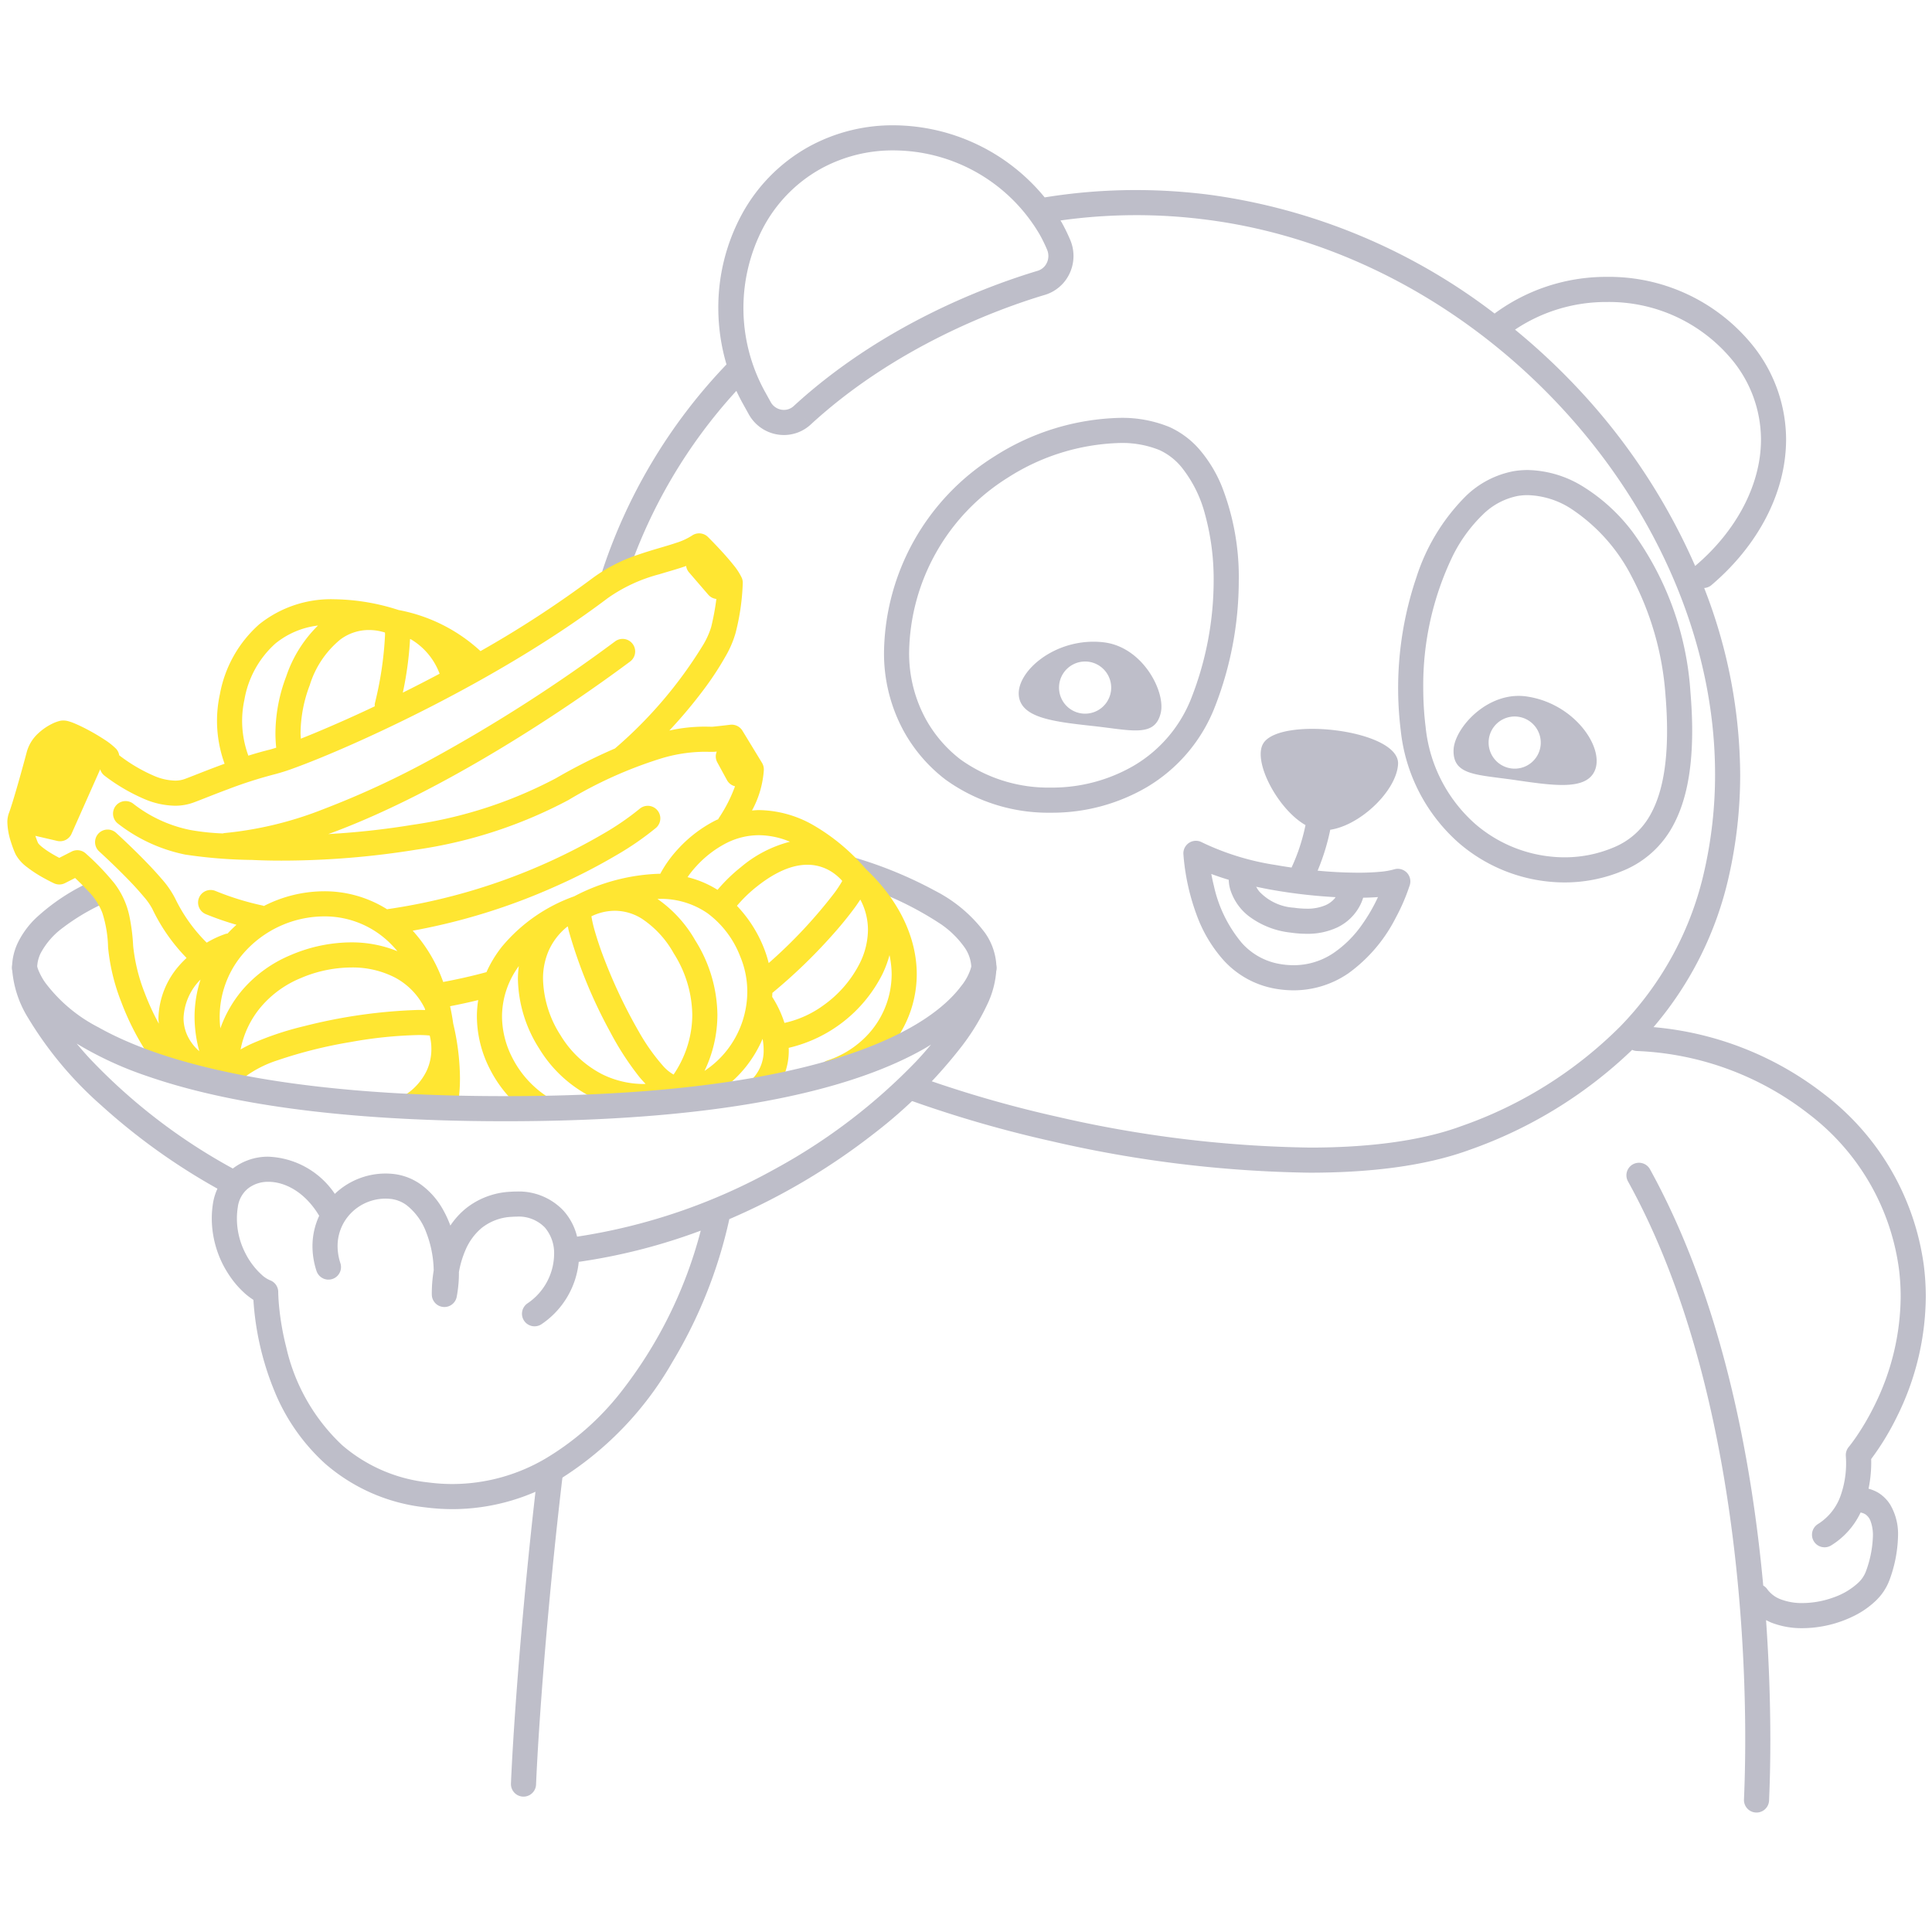<svg xmlns="http://www.w3.org/2000/svg" width="200" height="200" fill="none"><path fill="#BEBEC9" d="M57.091 151.437a1.289 1.289 0 0 0-.957.27 1.305 1.305 0 0 0-.486.868c-1.614 13.652-2.514 26.296-2.754 32.057a1.3 1.3 0 0 0 2.598.108c.235-5.665 1.133-18.287 2.738-31.86a1.295 1.295 0 0 0-.27-.957 1.305 1.305 0 0 0-.868-.486ZM124.261 46.64a9.05 9.05 0 0 0-3.201-2.435 12.856 12.856 0 0 0-5.141-.947 25.151 25.151 0 0 0-12.97 3.985 24.283 24.283 0 0 0-11.436 20.238 16.79 16.79 0 0 0 2.061 8.24 16.098 16.098 0 0 0 4.278 4.963l.79-1.033-.79 1.034a18.192 18.192 0 0 0 10.955 3.446c3.478.023 6.897-.889 9.903-2.639a16.683 16.683 0 0 0 7.073-8.366 35.98 35.98 0 0 0 2.454-12.963 25.785 25.785 0 0 0-1.756-9.822 13.906 13.906 0 0 0-2.22-3.7Zm-.899 25.537a14.06 14.06 0 0 1-5.982 7.081 16.842 16.842 0 0 1-8.573 2.273 15.624 15.624 0 0 1-9.377-2.913 13.504 13.504 0 0 1-3.582-4.158 14.178 14.178 0 0 1-1.735-6.979 21.684 21.684 0 0 1 10.223-18.038 22.593 22.593 0 0 1 11.583-3.585 10.324 10.324 0 0 1 4.092.726 6.45 6.45 0 0 1 2.277 1.75 13.07 13.07 0 0 1 2.46 4.924 25.39 25.39 0 0 1 .889 6.905 33.392 33.392 0 0 1-2.275 12.014ZM173.224 85.408c1.268-2.362 1.948-5.51 1.95-9.751 0-1.236-.059-2.566-.179-4.001a31.63 31.63 0 0 0-5.921-16.494 18.853 18.853 0 0 0-5.134-4.752 11.251 11.251 0 0 0-5.794-1.753c-.477 0-.952.038-1.423.114a9.671 9.671 0 0 0-4.985 2.589 20.858 20.858 0 0 0-5.112 8.404 35.708 35.708 0 0 0-1.624 15.828 18.051 18.051 0 0 0 6.017 11.673 16.796 16.796 0 0 0 10.926 4.084 15.601 15.601 0 0 0 6.061-1.209l-.504-1.198.505 1.198a10.271 10.271 0 0 0 5.217-4.732Zm-6.227 2.337c-1.6.668-3.318 1.01-5.052 1.004a14.199 14.199 0 0 1-9.228-3.453 15.438 15.438 0 0 1-5.135-10.025 32.827 32.827 0 0 1-.248-4.037 30.812 30.812 0 0 1 2.991-13.555 15.583 15.583 0 0 1 3.179-4.412 7.093 7.093 0 0 1 3.636-1.93 6.27 6.27 0 0 1 1.006-.08 8.672 8.672 0 0 1 4.449 1.378 18.506 18.506 0 0 1 6.337 7.095 30.938 30.938 0 0 1 3.472 12.143c.115 1.37.17 2.63.17 3.784.001 3.97-.649 6.683-1.64 8.52a7.637 7.637 0 0 1-3.937 3.567Z"/><path fill="#BEBEC9" d="M114.221 66.488c-5.037-.568-9.236 3.188-8.721 5.739.424 2.098 3.588 2.486 7.634 2.928 4.045.443 6.446 1.21 7.033-1.39.49-2.168-1.862-6.815-5.946-7.277Zm.785 5.06a2.702 2.702 0 0 1-3.547 2.187 2.698 2.698 0 0 1-1.471-3.898 2.704 2.704 0 0 1 2.679-1.337 2.708 2.708 0 0 1 2.339 3.049ZM158.028 72.097c-4.069-.582-7.495 3.325-7.556 5.549-.073 2.664 2.442 2.526 6.469 3.118 4.026.59 7.187 1.013 8.115-.912 1.128-2.342-2.01-7.037-7.028-7.755Zm1.446 5.145a2.696 2.696 0 0 1-1.985 2.24 2.702 2.702 0 0 1-3.033-3.953 2.703 2.703 0 0 1 2.679-1.336 2.708 2.708 0 0 1 2.339 3.049ZM133.718 89.771l-.018.037a49.031 49.031 0 0 1-1.636-.262 26.902 26.902 0 0 1-7.64-2.348 1.299 1.299 0 0 0-1.92 1.207 23.005 23.005 0 0 0 1.348 6.24 14.414 14.414 0 0 0 2.794 4.737 9.396 9.396 0 0 0 5.371 2.967c.629.111 1.266.167 1.904.169a9.995 9.995 0 0 0 5.697-1.785 16.025 16.025 0 0 0 4.868-5.724 20.356 20.356 0 0 0 1.458-3.396 1.301 1.301 0 0 0-1.631-1.616 7.69 7.69 0 0 1-1.445.25 24.26 24.26 0 0 1-2.283.094 45.79 45.79 0 0 1-4.186-.21 22.714 22.714 0 0 0 1.308-4.234c3.144-.472 6.858-4.047 7.02-6.787.211-3.587-12.341-5.003-13.979-2.107-1.058 1.871 1.549 6.787 4.397 8.41a20.253 20.253 0 0 1-.771 2.757 20.1 20.1 0 0 1-.656 1.601Zm7.089 3.925c.123-.246.226-.502.307-.765.544-.009 1.056-.03 1.534-.065a17.82 17.82 0 0 1-1.643 2.84 11.525 11.525 0 0 1-2.963 2.953 7.345 7.345 0 0 1-4.121 1.259 8.468 8.468 0 0 1-1.457-.13 6.774 6.774 0 0 1-3.907-2.17 13.78 13.78 0 0 1-2.899-5.927 21.03 21.03 0 0 1-.264-1.22c.578.218 1.179.42 1.803.607.011.421.091.837.236 1.232.353.978.97 1.84 1.784 2.486a8.732 8.732 0 0 0 4.358 1.743c.557.082 1.119.125 1.682.127a7.23 7.23 0 0 0 3.145-.643 5.141 5.141 0 0 0 2.405-2.327Zm-2.549-.822c-.037.05-.063.099-.105.147a2.64 2.64 0 0 1-.959.696 4.762 4.762 0 0 1-1.937.35 9.247 9.247 0 0 1-1.311-.102 5.359 5.359 0 0 1-3.57-1.662 2.817 2.817 0 0 1-.335-.508c.517.11 1.038.216 1.565.31 2.199.391 4.421.648 6.652.769Z"/><path fill="#BEBEC9" d="M194.471 154.548a3.94 3.94 0 0 0-1.041-.438c.182-.877.275-1.77.279-2.665 0-.152-.003-.286-.007-.405a27.405 27.405 0 0 0 2.681-4.408 28.231 28.231 0 0 0 2.974-12.395c0-1.051-.064-2.101-.191-3.145a26.805 26.805 0 0 0-10.298-17.8 33.448 33.448 0 0 0-17.698-6.964 36.13 36.13 0 0 0 7.805-15.631 47.603 47.603 0 0 0 1.168-10.533 53.627 53.627 0 0 0-3.727-19.295c.265-.014.519-.112.726-.278 4.734-4.006 7.746-9.465 7.754-15.1a15.628 15.628 0 0 0-3.756-10.096 19.111 19.111 0 0 0-14.791-6.733 19.421 19.421 0 0 0-11.63 3.795 62.22 62.22 0 0 0-29.487-12.293 60.284 60.284 0 0 0-7.659-.49 59.083 59.083 0 0 0-9.428.76A20.35 20.35 0 0 0 92.48 12.97a18.011 18.011 0 0 0-8.879 2.287 17.633 17.633 0 0 0-6.912 7.13 20.229 20.229 0 0 0-2.33 9.495c.002 1.98.287 3.948.848 5.845a56.454 56.454 0 0 0-12.817 21.27 1.3 1.3 0 1 0 2.469.816 53.778 53.778 0 0 1 11.37-19.351c.193.414.397.824.62 1.227l.659 1.19a4.162 4.162 0 0 0 3.643 2.154 4.082 4.082 0 0 0 2.77-1.082l-.879-.958.88.957c8.75-8.052 19.35-11.962 24.235-13.422a4.138 4.138 0 0 0 2.178-1.555 4.25 4.25 0 0 0 .454-4.137 18.782 18.782 0 0 0-.854-1.76c-.048-.087-.104-.167-.153-.253a56.45 56.45 0 0 1 15.119-.08c14.481 1.852 27.664 9.436 37.212 19.966 9.551 10.53 15.435 23.975 15.43 37.456a44.96 44.96 0 0 1-1.104 9.958 33.541 33.541 0 0 1-8.709 16.132 43.517 43.517 0 0 1-16.505 10.339c-4.203 1.545-9.692 2.206-15.622 2.203a123.407 123.407 0 0 1-26.136-3.188 121.446 121.446 0 0 1-14.243-4.104 1.301 1.301 0 1 0-.88 2.447 124.103 124.103 0 0 0 14.548 4.193 125.93 125.93 0 0 0 26.711 3.252c6.121-.003 11.861-.659 16.517-2.362a46.499 46.499 0 0 0 16.84-10.353c.155.071.322.111.492.118a30.903 30.903 0 0 1 17.802 6.531 24.18 24.18 0 0 1 9.331 16.078c.115.939.172 1.883.172 2.829a25.653 25.653 0 0 1-2.707 11.248 26.46 26.46 0 0 1-1.861 3.207 18.17 18.17 0 0 1-.761 1.039l-.038.046-.008.009a1.31 1.31 0 0 0-.299.979 10.076 10.076 0 0 1-.482 3.879 5.678 5.678 0 0 1-2.4 3.119 1.303 1.303 0 0 0-.095 2.16 1.31 1.31 0 0 0 .966.237 1.31 1.31 0 0 0 .477-.173 8.014 8.014 0 0 0 3.059-3.413c.168.03.33.09.478.175.257.173.452.425.554.718a4.14 4.14 0 0 1 .244 1.524 11.486 11.486 0 0 1-.734 3.7 3.137 3.137 0 0 1-.802 1.17 7.23 7.23 0 0 1-2.535 1.501 9.588 9.588 0 0 1-3.224.585 6.106 6.106 0 0 1-2.235-.381 3.049 3.049 0 0 1-1.414-1.061 1.275 1.275 0 0 0-.41-.37c-1.237-13.461-4.365-29.741-11.725-43.096a1.3 1.3 0 0 0-2.276 1.257c10.3 18.612 12.148 43.848 12.136 57.772 0 2.452-.056 4.554-.13 6.207a1.3 1.3 0 0 0 2.598.116c.075-1.692.132-3.831.132-6.323a179.135 179.135 0 0 0-.444-12.356c.187.096.375.192.57.269a8.669 8.669 0 0 0 3.198.566 12.163 12.163 0 0 0 5.381-1.291 8.965 8.965 0 0 0 2.189-1.529 5.704 5.704 0 0 0 1.441-2.167c.548-1.463.846-3.007.884-4.569a5.995 5.995 0 0 0-.814-3.24 3.857 3.857 0 0 0-1.199-1.203Zm-86.249-127.09a1.533 1.533 0 0 1-.813.578c-5.1 1.535-16.028 5.535-25.247 14a1.474 1.474 0 0 1-1.011.396 1.558 1.558 0 0 1-1.369-.813l-.658-1.19a17.937 17.937 0 0 1-.141-16.819 15.029 15.029 0 0 1 5.894-6.088 15.41 15.41 0 0 1 7.603-1.952 17.576 17.576 0 0 1 15.178 8.761c.272.492.517.997.735 1.514.088.208.134.431.134.657 0 .342-.106.676-.305.955Zm55.817 13.504a67.845 67.845 0 0 0-7.204-6.839 16.933 16.933 0 0 1 9.514-2.86 16.521 16.521 0 0 1 12.789 5.791 13.009 13.009 0 0 1 3.158 8.437c.008 4.668-2.551 9.49-6.814 13.097a64.865 64.865 0 0 0-11.443-17.626Z"/><path fill="#BEBEC9" d="M87.744 91.274a34.208 34.208 0 0 1 9.673 4.406 9.724 9.724 0 0 1 2.408 2.36c.455.628.709 1.38.729 2.156a1.301 1.301 0 1 0 2.6 0 6.447 6.447 0 0 0-1.168-3.601 14.854 14.854 0 0 0-5.137-4.356 43.103 43.103 0 0 0-8.333-3.448 1.3 1.3 0 1 0-.772 2.483ZM3.846 100.196a3.517 3.517 0 0 1 .389-1.569A7.91 7.91 0 0 1 6.5 96.045a22.075 22.075 0 0 1 4.358-2.58 1.3 1.3 0 1 0-1.096-2.358 21.343 21.343 0 0 0-6.097 3.98 9.112 9.112 0 0 0-1.764 2.393 6.122 6.122 0 0 0-.655 2.716 1.302 1.302 0 0 0 1.3 1.3 1.303 1.303 0 0 0 1.3-1.3Z"/><path fill="#FFE632" d="M94.903 100.87c.001-3.741-1.773-7.621-5.284-10.92a20.919 20.919 0 0 0-5.407-4.52 11.61 11.61 0 0 0-5.649-1.57c-.24 0-.478.025-.716.042a10.16 10.16 0 0 0 1.226-4.206l-.003-.12a1.312 1.312 0 0 0-.188-.608l-2.026-3.327a1.303 1.303 0 0 0-1.27-.614s-.2.025-.527.063c-.326.037-.775.088-1.267.138l-.107.003c-.153 0-.432-.01-.791-.01-1.213.005-2.422.14-3.606.405a49.717 49.717 0 0 0 3.64-4.347 31.295 31.295 0 0 0 2.154-3.291c.455-.767.811-1.588 1.06-2.445.443-1.706.694-3.456.75-5.218 0-.176-.036-.35-.105-.512a6.457 6.457 0 0 0-.874-1.345c-1.05-1.322-2.606-2.859-2.623-2.878a1.298 1.298 0 0 0-1.665-.14 6.615 6.615 0 0 1-1.64.75c-1.081.37-2.483.718-3.988 1.245a16.772 16.772 0 0 0-4.642 2.394 110.376 110.376 0 0 1-11.614 7.564 17.144 17.144 0 0 0-8.481-4.254 22.39 22.39 0 0 0-6.614-1.113 11.87 11.87 0 0 0-7.806 2.588 12.69 12.69 0 0 0-4.078 7.25 13.008 13.008 0 0 0-.298 2.767c.006 1.508.272 3.004.786 4.423-.188.068-.383.137-.564.205-1.584.59-2.934 1.145-3.565 1.373h.002a2.908 2.908 0 0 1-1.008.167 5.85 5.85 0 0 1-2.184-.5 16.785 16.785 0 0 1-3.568-2.104c-.007-.005-.016-.006-.023-.011a1.264 1.264 0 0 0-.31-.667 7.068 7.068 0 0 0-1.192-.948c-.717-.47-1.462-.899-2.23-1.282-.367-.183-.709-.34-1.02-.463a5.052 5.052 0 0 0-.46-.159 2.115 2.115 0 0 0-.587-.091 1.556 1.556 0 0 0-.32.036v-.002l-.02.005-.022.004.001.003a3.85 3.85 0 0 0-.782.293 5.916 5.916 0 0 0-1.44.992 4.079 4.079 0 0 0-1.182 1.91c-.161.617-.515 1.919-.885 3.213a102.29 102.29 0 0 1-.545 1.85c-.17.554-.325 1.028-.425 1.29a2.69 2.69 0 0 0-.159.958c.026.682.148 1.356.365 2.004.091.295.186.563.272.785.088.227.155.386.234.543.276.486.65.91 1.097 1.245.588.457 1.212.864 1.868 1.216.557.307.972.502.99.51a1.307 1.307 0 0 0 1.142-.018l1.045-.532c.52.499.964.936 1.327 1.33a6.624 6.624 0 0 1 1.49 2.273c.37 1.157.57 2.362.596 3.577a20.844 20.844 0 0 0 1.356 5.631 27.364 27.364 0 0 0 4.253 7.489 1.299 1.299 0 0 0 1.828.198c.171-.145.3-.333.376-.544a6.488 6.488 0 0 0 1.673 1.036c.49.203 1.005.34 1.53.405a1.26 1.26 0 0 0 .972.19c.099.076.208.137.325.18a1.297 1.297 0 0 0 1.632-.846c.108-.198.263-.368.45-.494a11.738 11.738 0 0 1 3.151-1.553 47.52 47.52 0 0 1 7.56-1.89 44.464 44.464 0 0 1 7.02-.724c.391-.003.782.015 1.17.052.115.455.173.922.172 1.391a5.332 5.332 0 0 1-.491 2.263 6.2 6.2 0 0 1-2.16 2.457 1.29 1.29 0 0 0-.537.839 1.3 1.3 0 0 0 2.027 1.292 9.747 9.747 0 0 0 1.401-1.204 1.3 1.3 0 0 0 1.324.99 1.3 1.3 0 0 0 1.222-1.113c.118-.832.176-1.671.174-2.511a25.14 25.14 0 0 0-.7-5.643 22.497 22.497 0 0 0-.324-1.797 59.883 59.883 0 0 0 2.913-.635c-.09.559-.135 1.124-.137 1.69a12.052 12.052 0 0 0 1.337 5.435 13.06 13.06 0 0 0 4.213 4.841 1.29 1.29 0 0 0 .975.217 1.31 1.31 0 0 0 .841-.539 1.298 1.298 0 0 0-.333-1.814 10.456 10.456 0 0 1-3.374-3.876 9.443 9.443 0 0 1-1.059-4.264 8.864 8.864 0 0 1 1.74-5.208c-.06.44-.09.883-.094 1.327a13.814 13.814 0 0 0 2.213 7.222 13.378 13.378 0 0 0 5.41 5.003 12.345 12.345 0 0 0 5.3 1.252 9.963 9.963 0 0 0 2.502-.31 1.272 1.272 0 0 0 1.079.286 12.222 12.222 0 0 0 7.15-4.424 12.6 12.6 0 0 0 1.674-2.827c.071.368.108.741.11 1.116a4.187 4.187 0 0 1-.965 2.808 1.299 1.299 0 0 0 1.568 2.011 1.29 1.29 0 0 0 .4-.311 6.797 6.797 0 0 0 1.598-4.508c0-.061-.007-.121-.009-.182a14.555 14.555 0 0 0 9.709-7.643c.302-.628.546-1.284.728-1.957.142.656.217 1.326.222 1.997a9.235 9.235 0 0 1-3.086 6.846 9.973 9.973 0 0 1-3.583 2.071 1.303 1.303 0 0 0-.793 1.657 1.302 1.302 0 0 0 1.655.797 12.582 12.582 0 0 0 4.493-2.623 11.844 11.844 0 0 0 3.914-8.748Zm-15.328-1.172a12.017 12.017 0 0 0-.558-1.71 13.578 13.578 0 0 0-2.731-4.218 14.331 14.331 0 0 1 2.035-1.972c2.253-1.794 3.98-2.278 5.26-2.28a4.65 4.65 0 0 1 2.84.963c.265.2.51.424.732.67l.038.047c-.239.414-.501.815-.786 1.2a50.553 50.553 0 0 1-6.83 7.3Zm2.197-12.562a12.772 12.772 0 0 0-5.074 2.63 16.936 16.936 0 0 0-2.418 2.35 10.571 10.571 0 0 0-3.106-1.312 9.7 9.7 0 0 1 .917-1.144 10.986 10.986 0 0 1 3.174-2.42 7.468 7.468 0 0 1 3.298-.78 8.391 8.391 0 0 1 3.209.676Zm-11.34 22.919c-.209.407-.443.801-.701 1.18l-.032-.014a4.212 4.212 0 0 1-1.066-.885 20.81 20.81 0 0 1-2.524-3.58 53.366 53.366 0 0 1-3.482-7.29 34.926 34.926 0 0 1-1.09-3.212 12.35 12.35 0 0 1-.313-1.397 5.535 5.535 0 0 1 2.42-.574 5.27 5.27 0 0 1 2.788.813 10.288 10.288 0 0 1 3.317 3.602 12.14 12.14 0 0 1 1.916 6.359 10.964 10.964 0 0 1-1.233 4.998Zm-39.289-33.59c-.009-.186-.03-.363-.03-.556.017-1.705.34-3.392.953-4.983a9.842 9.842 0 0 1 3.173-4.73 4.928 4.928 0 0 1 2.961-.977 5.428 5.428 0 0 1 1.653.262c.002.075.008.137.007.22a36.446 36.446 0 0 1-1.054 7.107 1.25 1.25 0 0 0-.009.308 139.135 139.135 0 0 1-6.243 2.78c-.503.208-.97.396-1.411.57ZM42.448 66.15l.084.026a6.972 6.972 0 0 1 2.977 3.567c-1.3.69-2.569 1.343-3.808 1.958a35.8 35.8 0 0 0 .747-5.551Zm-17.384 8.49c0-.744.08-1.486.239-2.213a10.103 10.103 0 0 1 3.204-5.808 8.573 8.573 0 0 1 4.41-1.863 13.35 13.35 0 0 0-3.287 5.263 16.81 16.81 0 0 0-1.117 5.89c.001.498.028.996.08 1.492-.318.103-.574.178-.743.219a34.03 34.03 0 0 0-2.141.607 10.546 10.546 0 0 1-.645-3.586Zm-5.257 33.265a4.33 4.33 0 0 1-.807-2.506 6.01 6.01 0 0 1 1.54-3.772c.068-.081.15-.151.222-.229a12.556 12.556 0 0 0-.622 3.885c.009 1.196.174 2.385.492 3.538a4.744 4.744 0 0 1-.825-.916Zm20.716-10.122c.213.215.418.447.619.686a12.55 12.55 0 0 0-4.77-.916 16.048 16.048 0 0 0-6.3 1.326c-1.928.801-3.641 2.043-5.002 3.627a12.849 12.849 0 0 0-2.259 3.947 10.044 10.044 0 0 1 2.363-7.734 11.157 11.157 0 0 1 8.398-3.855 9.619 9.619 0 0 1 6.951 2.919Zm-9.026 8.442a31.67 31.67 0 0 0-5.52 1.855c-.38.179-.736.364-1.07.56a9.677 9.677 0 0 1 2.17-4.48 10.78 10.78 0 0 1 4.027-2.895 13.47 13.47 0 0 1 5.268-1.112 9.594 9.594 0 0 1 4.49 1.028 7.191 7.191 0 0 1 3.113 3.214l.04.166a19.504 19.504 0 0 0-.7-.013 54.581 54.581 0 0 0-11.817 1.677Zm20.51-8.286a12.349 12.349 0 0 0-1.648 2.696c-1.481.403-2.98.738-4.48 1.02a15.678 15.678 0 0 0-3.156-5.31 64.23 64.23 0 0 0 14.76-4.576 61.28 61.28 0 0 0 6.311-3.233 30.453 30.453 0 0 0 4.134-2.853 1.3 1.3 0 0 0-1.692-1.973 28.076 28.076 0 0 1-3.768 2.59 62.028 62.028 0 0 1-22.321 7.812c-.024.003-.042.017-.065.022a12.166 12.166 0 0 0-6.51-1.87 13.738 13.738 0 0 0-6.257 1.526c-.034-.01-.06-.034-.095-.041a28.88 28.88 0 0 1-4.92-1.52 1.3 1.3 0 1 0-.99 2.405c1.037.423 2.096.79 3.173 1.098a13.08 13.08 0 0 0-.929.913 1.193 1.193 0 0 0-.154.016c-.698.234-1.369.543-2 .924a16.573 16.573 0 0 1-3.26-4.564 9.677 9.677 0 0 0-1.455-2.094c-.925-1.083-2.081-2.248-3.017-3.155-.934-.906-1.643-1.549-1.65-1.556a1.299 1.299 0 0 0-2.174 1.028 1.3 1.3 0 0 0 .427.9s.073.065.208.19a72.711 72.711 0 0 1 2.832 2.756 31.475 31.475 0 0 1 1.595 1.762c.332.376.62.788.86 1.23a18.959 18.959 0 0 0 3.546 5.083c-.262.255-.526.51-.762.789a8.579 8.579 0 0 0-2.15 5.445c0 .19.027.381.042.573a25.386 25.386 0 0 1-1.464-3.186 18.428 18.428 0 0 1-1.195-4.882c-.05-1.029-.18-2.053-.387-3.062a8.435 8.435 0 0 0-1.561-3.411 26.598 26.598 0 0 0-2.938-3.063 1.3 1.3 0 0 0-1.484-.213l-1.276.65c-.266-.14-.597-.323-.926-.527-.313-.189-.613-.399-.897-.628-.1-.082-.195-.17-.283-.264l-.07-.085-.014-.02-.002-.003a5.048 5.048 0 0 1-.139-.338 9.82 9.82 0 0 1-.145-.415l2.262.526a1.299 1.299 0 0 0 1.483-.738l2.967-6.676c.074.261.23.492.444.659a19.323 19.323 0 0 0 4.136 2.423c1 .432 2.074.667 3.162.69a5.526 5.526 0 0 0 1.89-.322h.002c.74-.27 2.04-.806 3.587-1.382a45.121 45.121 0 0 1 4.869-1.559 21.055 21.055 0 0 0 2.016-.646c5.932-2.158 21.033-8.961 32.444-17.588a16.444 16.444 0 0 1 5.294-2.455c.9-.274 1.778-.515 2.604-.795.07-.024.139-.05.208-.076.03.236.126.458.276.641l2.023 2.346c.213.243.509.397.83.431a25.464 25.464 0 0 1-.542 2.922 8.381 8.381 0 0 1-.805 1.796 45.082 45.082 0 0 1-9.151 10.76 57.798 57.798 0 0 0-6.116 3.084 45.563 45.563 0 0 1-14.858 4.823 81.953 81.953 0 0 1-8.704.954c.142-.052.283-.1.425-.152 11.55-4.31 24.112-12.704 30.823-17.71a1.3 1.3 0 0 0-1.556-2.084A162.553 162.553 0 0 1 44.802 78.51 90.888 90.888 0 0 1 33.5 83.755a37.44 37.44 0 0 1-10.3 2.487c-.044.01-.088.021-.132.036a24.132 24.132 0 0 1-3.396-.363 14.085 14.085 0 0 1-5.9-2.733 1.298 1.298 0 0 0-2.033.736 1.3 1.3 0 0 0 .492 1.358 16.721 16.721 0 0 0 6.942 3.19c2.296.346 4.614.53 6.937.555.794.041 1.82.07 3.032.07a87.46 87.46 0 0 0 13.973-1.137 48.048 48.048 0 0 0 15.725-5.132 44.043 44.043 0 0 1 9.486-4.272c1.48-.465 3.019-.71 4.569-.728.308 0 .552.01.791.01.11 0 .22-.002.354-.014l.01-.001.15-.016a1.277 1.277 0 0 0 .047 1.104l1.014 1.86a1.286 1.286 0 0 0 .828.63 15.17 15.17 0 0 1-1.698 3.322c-.018.028-.02.061-.036.09-.075.034-.151.06-.226.095a13.572 13.572 0 0 0-3.933 2.98 12.29 12.29 0 0 0-1.846 2.574c-.038 0-.075-.004-.113-.004-3.07.1-6.076.899-8.792 2.333a17.249 17.249 0 0 0-7.437 5.155Zm10.341 13.273a10.826 10.826 0 0 1-4.32-4.038 11.244 11.244 0 0 1-1.814-5.837 7.2 7.2 0 0 1 .592-2.937 6.65 6.65 0 0 1 1.887-2.447l.092-.045c.034.16.057.305.098.474a50.19 50.19 0 0 0 4.275 10.43 30.081 30.081 0 0 0 3.018 4.663c.217.262.435.499.656.729-.098.004-.192.01-.295.01a9.74 9.74 0 0 1-4.189-1.002Zm12.878-2.457a9.77 9.77 0 0 1-2.294 2.102 13.476 13.476 0 0 0 1.334-5.8 14.754 14.754 0 0 0-2.292-7.706 13.131 13.131 0 0 0-3.913-4.293c.058-.001.118-.007.175-.007a8.477 8.477 0 0 1 5.008 1.49 10.044 10.044 0 0 1 3.376 4.454 9.43 9.43 0 0 1 .74 3.664 9.893 9.893 0 0 1-2.134 6.096Zm13.787-9.058a11.944 11.944 0 0 1-3.744 4.354 10.751 10.751 0 0 1-4.062 1.841 11.28 11.28 0 0 0-1.27-2.693c.005-.138.016-.276.017-.415a55.9 55.9 0 0 0 6.2-5.973 38.411 38.411 0 0 0 2.355-2.885c.202-.281.382-.545.55-.803.518.965.79 2.042.792 3.137a7.899 7.899 0 0 1-.838 3.437Z"/><path fill="#BEBEC9" d="M103.144 100.366c.001-.056.012-.114.012-.17a1.294 1.294 0 0 0-1.2-1.296 1.298 1.298 0 0 0-1.381 1.103l-.004-.001a5.604 5.604 0 0 1-1.083 2.09c-1.38 1.846-4.528 4.682-11.686 7.073-7.152 2.389-18.295 4.308-35.504 4.306-23.688.005-35.921-3.639-42.101-7.12a16.012 16.012 0 0 1-5.504-4.615 6.543 6.543 0 0 1-.745-1.374 3.017 3.017 0 0 1-.105-.322l-.012-.054h-.004a1.297 1.297 0 0 0-2.579.21c.116 1.84.688 3.621 1.665 5.184a38.466 38.466 0 0 0 7.556 9.035 65.222 65.222 0 0 0 12.042 8.636c-.22.476-.374.979-.46 1.496a10.266 10.266 0 0 0-.127 1.605 10.595 10.595 0 0 0 1.794 5.843c.457.695 1 1.329 1.618 1.887.28.25.58.477.896.679a29.68 29.68 0 0 0 2.153 9.378 20.661 20.661 0 0 0 5.287 7.59A18.906 18.906 0 0 0 44 156.039a22.1 22.1 0 0 0 2.863.187 21.68 21.68 0 0 0 10.958-3.014 34.444 34.444 0 0 0 11.758-12.171 49 49 0 0 0 5.92-14.836 67.695 67.695 0 0 0 14.94-8.832 50.002 50.002 0 0 0 9.205-9.173 23.28 23.28 0 0 0 2.558-4.222 9.631 9.631 0 0 0 .94-3.597l.003-.015h-.001Zm-38.87 43.746a28.383 28.383 0 0 1-7.754 6.849 19.084 19.084 0 0 1-9.657 2.666 19.598 19.598 0 0 1-2.528-.166 16.286 16.286 0 0 1-8.942-3.881 19.949 19.949 0 0 1-5.754-10.08 28.168 28.168 0 0 1-.735-4.128 22.325 22.325 0 0 1-.102-1.53v-.092a1.299 1.299 0 0 0-.871-1.227 3.003 3.003 0 0 1-.865-.582 7.737 7.737 0 0 1-1.718-2.315 7.86 7.86 0 0 1-.824-3.474c0-.402.032-.803.095-1.199a2.968 2.968 0 0 1 1.067-1.931 3.354 3.354 0 0 1 2.107-.681c1.653.001 3.738.996 5.25 3.516a7.484 7.484 0 0 0-.696 3.151c.003.871.144 1.736.419 2.563a1.308 1.308 0 0 0 1.136.892 1.302 1.302 0 0 0 1.259-.708 1.296 1.296 0 0 0 .076-.992 5.633 5.633 0 0 1-.29-1.755 4.858 4.858 0 0 1 1.452-3.49 5.007 5.007 0 0 1 3.883-1.421h.003c.653.043 1.28.273 1.805.662a6.39 6.39 0 0 1 2.044 2.846c.483 1.248.741 2.572.763 3.909a14.914 14.914 0 0 0-.198 2.308c0 .133.003.212.003.227a1.3 1.3 0 0 0 2.576.197c.155-.818.232-1.65.23-2.483 0-.02-.003-.039-.003-.059.131-.77.351-1.521.656-2.24.37-.905.951-1.708 1.696-2.342a5.394 5.394 0 0 1 3.15-1.158c.16-.011.314-.017.462-.017a3.75 3.75 0 0 1 2.946 1.137c.643.77.98 1.75.946 2.754a6.227 6.227 0 0 1-2.747 5.08 1.303 1.303 0 0 0-.361 1.803 1.302 1.302 0 0 0 1.803.361 8.816 8.816 0 0 0 3.855-6.456 60.625 60.625 0 0 0 12.63-3.231 45.765 45.765 0 0 1-8.268 16.717Zm30.62-34.294a60.186 60.186 0 0 1-14.73 11.227 60.766 60.766 0 0 1-20.423 6.973 6.23 6.23 0 0 0-1.395-2.674 6.355 6.355 0 0 0-4.878-1.997c-.21 0-.423.008-.64.023a8.01 8.01 0 0 0-4.614 1.737 8.092 8.092 0 0 0-1.592 1.764 11.368 11.368 0 0 0-.821-1.756 8.072 8.072 0 0 0-2.192-2.466 6.014 6.014 0 0 0-3.155-1.146 7.61 7.61 0 0 0-5.793 2.086 8.702 8.702 0 0 0-6.868-3.848 5.949 5.949 0 0 0-3.691 1.224 59.837 59.837 0 0 1-14.843-11.419 39.091 39.091 0 0 1-1.321-1.514 36.747 36.747 0 0 0 7.258 3.355c7.543 2.628 19.14 4.683 37.102 4.684 23.947-.004 36.541-3.647 43.283-7.456.28-.158.535-.318.796-.477a39.772 39.772 0 0 1-1.484 1.68Z"/><path fill="#BEBEC9" d="m40.451 121.502.002.001h.002l-.004-.001Z"/></svg>